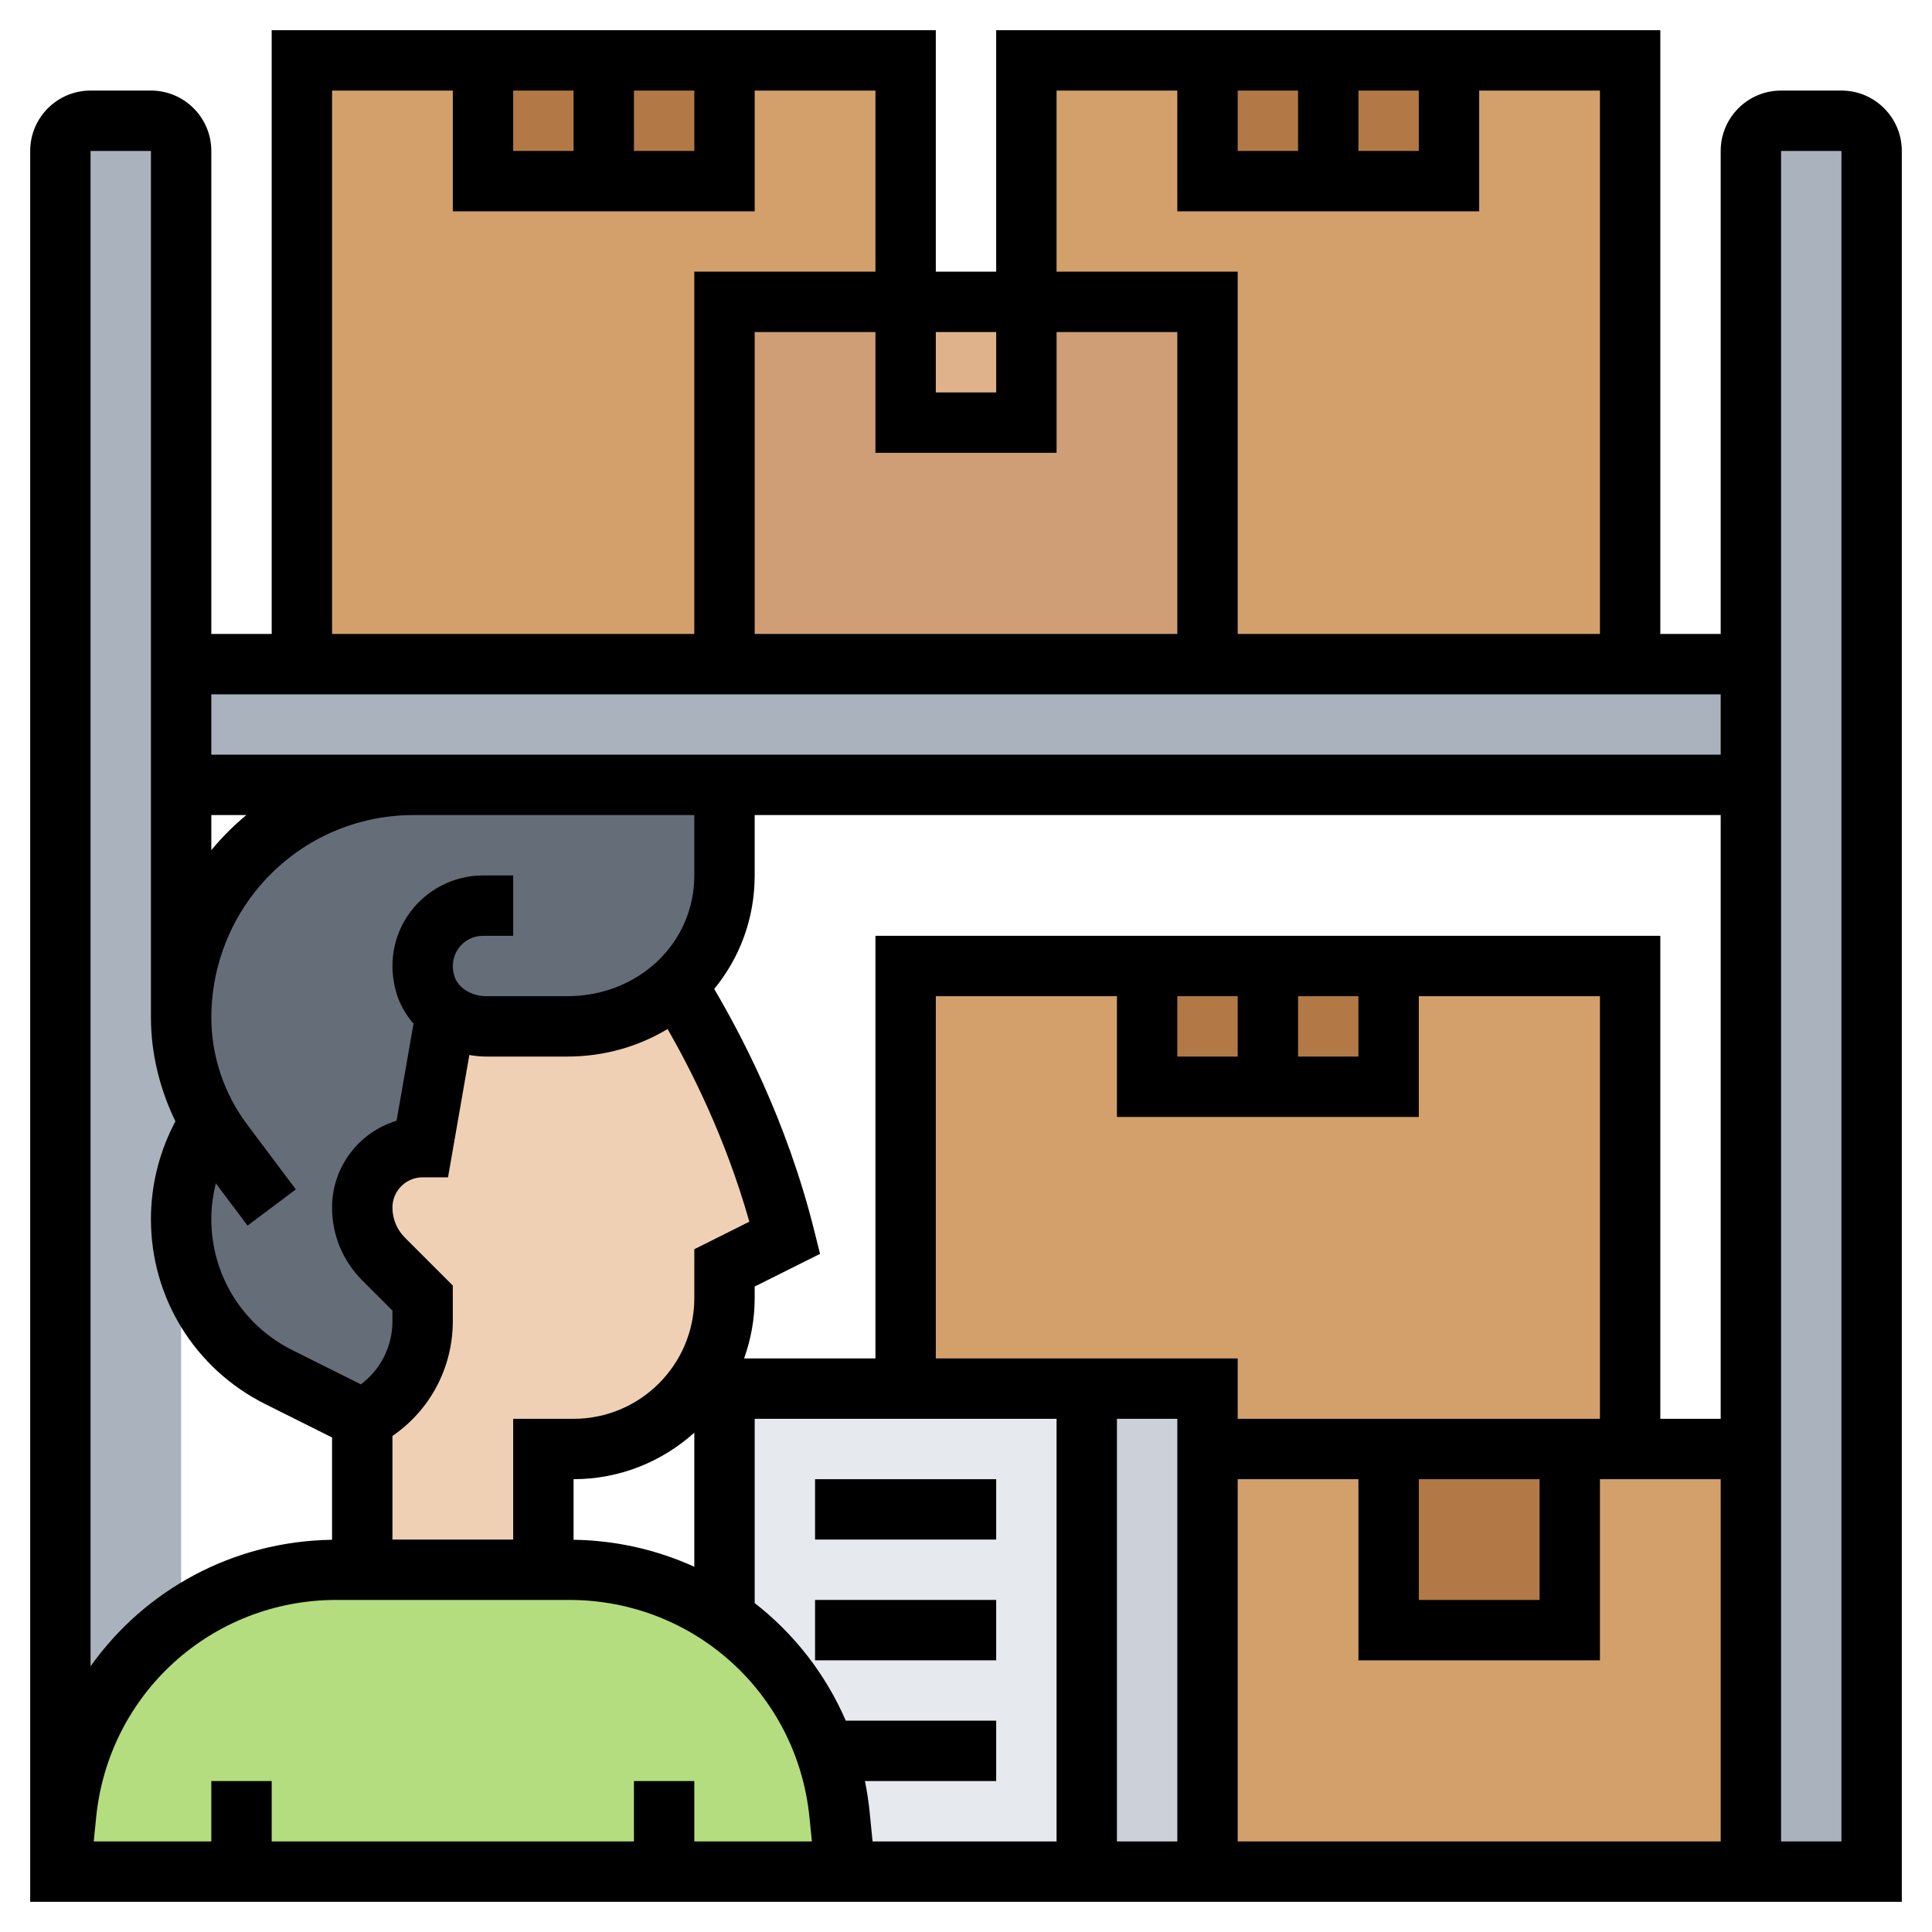 <svg id="_x33_0" enable-background="new 0 0 64 64" height="512" viewBox="0 0 64 64" width="512" xmlns="http://www.w3.org/2000/svg"><g><g><g><path d="m58 22v4h-35-9.3-7.7v-4h4 14 16 14z" fill="#aab2bd"/></g><g><path d="m62 5v57h-4v-14-22-4-17c0-.55.45-1 1-1h2c.55 0 1 .45 1 1z" fill="#aab2bd"/></g><g><path d="m6 5v57h-4v-14-22-4-17c0-.55.45-1 1-1h2c.55 0 1 .45 1 1z" fill="#aab2bd"/></g><g><path d="m40 48v14h-4v-16h4z" fill="#ccd1d9"/></g><g><path d="m36 46v16h-8l-.19-1.9c-.27-2.71-1.72-5.03-3.81-6.48v-.01-7.61h6z" fill="#e6e9ed"/></g><g><path d="m40 48h18v14h-18z" fill="#d3a06c"/></g><g><path d="m30 32v14h10v2h14v-16z" fill="#d3a06c"/></g><g><path d="m30 2v8h-6v12h-14v-20h6v4h4 4v-4z" fill="#d3a06c"/></g><g><path d="m54 2v20h-14v-12h-6v-8h6v4h4 4v-4z" fill="#d3a06c"/></g><g><path d="m24 10h16v12h-16z" fill="#cf9e76"/></g><g><path d="m30 10h4v4h-4z" fill="#dfb28b"/></g><g><path d="m46 48h6v6h-6z" fill="#b27946"/></g><g><path d="m38 32h8v4h-8z" fill="#b27946"/></g><g><path d="m40 2h8v4h-8z" fill="#b27946"/></g><g><path d="m16 2h8v4h-8z" fill="#b27946"/></g><g><path d="m22 62h-14-6l.19-1.9c.46-4.6 4.33-8.1 8.95-8.1h.86 6 .86c1.9 0 3.68.6 5.14 1.61v.01c2.09 1.45 3.54 3.77 3.81 6.48l.19 1.9z" fill="#b4dd7f"/></g><g><path d="m6.93 37.15c-.61-1.04-.93-2.24-.93-3.45 0-1.75.6-3.44 1.69-4.81 1.46-1.83 3.67-2.89 6.01-2.89h9.3c.55 0 1 .45 1 1v2c0 1.43-.6 2.71-1.59 3.63-.92.85-2.18 1.37-3.62 1.37h-2.68c-.48 0-.96-.15-1.33-.44l-.01.01-.77 4.43c-1.1 0-2 .9-2 2 0 .64.25 1.25.71 1.71l1.29 1.29v.76c0 1.37-.77 2.63-2 3.24l-2.76-1.38c-1.99-.99-3.24-3.02-3.24-5.24 0-.91.21-1.8.62-2.62z" fill="#656d78"/></g><g><path d="m14.78 33.56c.37.29.85.44 1.33.44h2.68c1.44 0 2.7-.52 3.62-1.37l.01.01c.83 1.36 2.58 4.36 3.58 8.36l-2 1v1c0 2.76-2.24 5-5 5h-1v4h-6v-5c1.23-.61 2-1.87 2-3.24v-.76l-1.29-1.29c-.46-.46-.71-1.07-.71-1.71 0-1.1.9-2 2-2l.77-4.43z" fill="#f0d0b4"/></g></g><g><path d="m61 3h-2c-1.103 0-2 .897-2 2v16h-2v-20h-22v8h-2v-8h-22v20h-2v-16c0-1.103-.897-2-2-2h-2c-1.103 0-2 .897-2 2v58h62v-58c0-1.103-.897-2-2-2zm-20 0h2v2h-2zm4 0h2v2h-2zm-10 0h4v4h10v-4h4v18h-12v-12h-6zm0 8h4v10h-14v-10h4v4h6zm-2 0v2h-2v-2zm-16-8h2v2h-2zm4 0h2v2h-2zm-10 0h4v4h10v-4h4v6h-6v12h-12zm46 20v2h-50v-2zm-36 36v2h-12v-2h-2v2h-3.895l.08-.796c.41-4.107 3.833-7.204 7.96-7.204h7.71c4.127 0 7.55 3.097 7.96 7.204l.08.796h-3.895v-2zm-14-32h1.161c-.418.347-.807.734-1.161 1.162zm.15 12.2 1.05 1.4 1.6-1.2-1.621-2.161c-.761-1.013-1.179-2.27-1.179-3.538 0-1.516.521-3.002 1.468-4.186 1.28-1.598 3.187-2.515 5.234-2.515h9.298v2c0 2.243-1.85 4-4.21 4h-2.683c-.493 0-.936-.278-1.053-.662-.14-.454.028-.778.141-.931.191-.259.484-.407.805-.407h1v-2h-1c-.948 0-1.851.456-2.414 1.219-.573.775-.735 1.762-.445 2.706.113.368.31.697.557.985l-.561 3.216c-1.235.372-2.137 1.52-2.137 2.874 0 .911.355 1.769 1 2.414l1 1v.35c0 .839-.392 1.606-1.046 2.095l-2.271-1.135c-1.655-.828-2.683-2.493-2.683-4.342 0-.398.053-.796.15-1.182zm11.85 11.807v-2.007c1.538 0 2.937-.586 4-1.54v4.441c-1.224-.555-2.575-.874-4-.894zm4-8.007c0 2.206-1.794 4-4 4h-2v4h-4v-3.432c1.247-.854 2-2.261 2-3.805v-1.178l-1.585-1.585c-.268-.268-.415-.622-.415-1 0-.552.449-1 1-1h.841l.707-4.052c.182.032.368.052.558.052h2.683c1.234 0 2.369-.336 3.326-.913.75 1.311 1.906 3.555 2.708 6.383l-1.823.912zm5.806 17.005c-.034-.341-.087-.676-.154-1.005h4.348v-2h-4.982c-.671-1.548-1.714-2.882-3.018-3.896v-6.104h10v14h-6.095zm8.194-13.005h2v14h-2zm-6-2v-12h6v4h10v-4h6v14h-12v-2zm14-12v2h-2v-2zm-4 2h-2v-2h2zm6 14h4v4h-4zm-18-18v14h-4.35c.223-.627.35-1.298.35-2v-.382l2.165-1.082-.194-.778c-.926-3.702-2.471-6.566-3.312-7.997.84-1.023 1.341-2.324 1.341-3.761v-2h32v20h-2v-16zm-24-26v28.701c0 1.193.291 2.373.81 3.443l-.086.172c-.474.948-.724 2.007-.724 3.066 0 2.612 1.452 4.961 3.789 6.131l2.211 1.105v3.389c-3.295.047-6.21 1.673-8 4.191v-50.198zm36 56v-12h4v6h8v-6h4v12zm20 0h-2v-56h2z"/><path d="m27 49h6v2h-6z"/><path d="m27 53h6v2h-6z"/></g></g></svg>